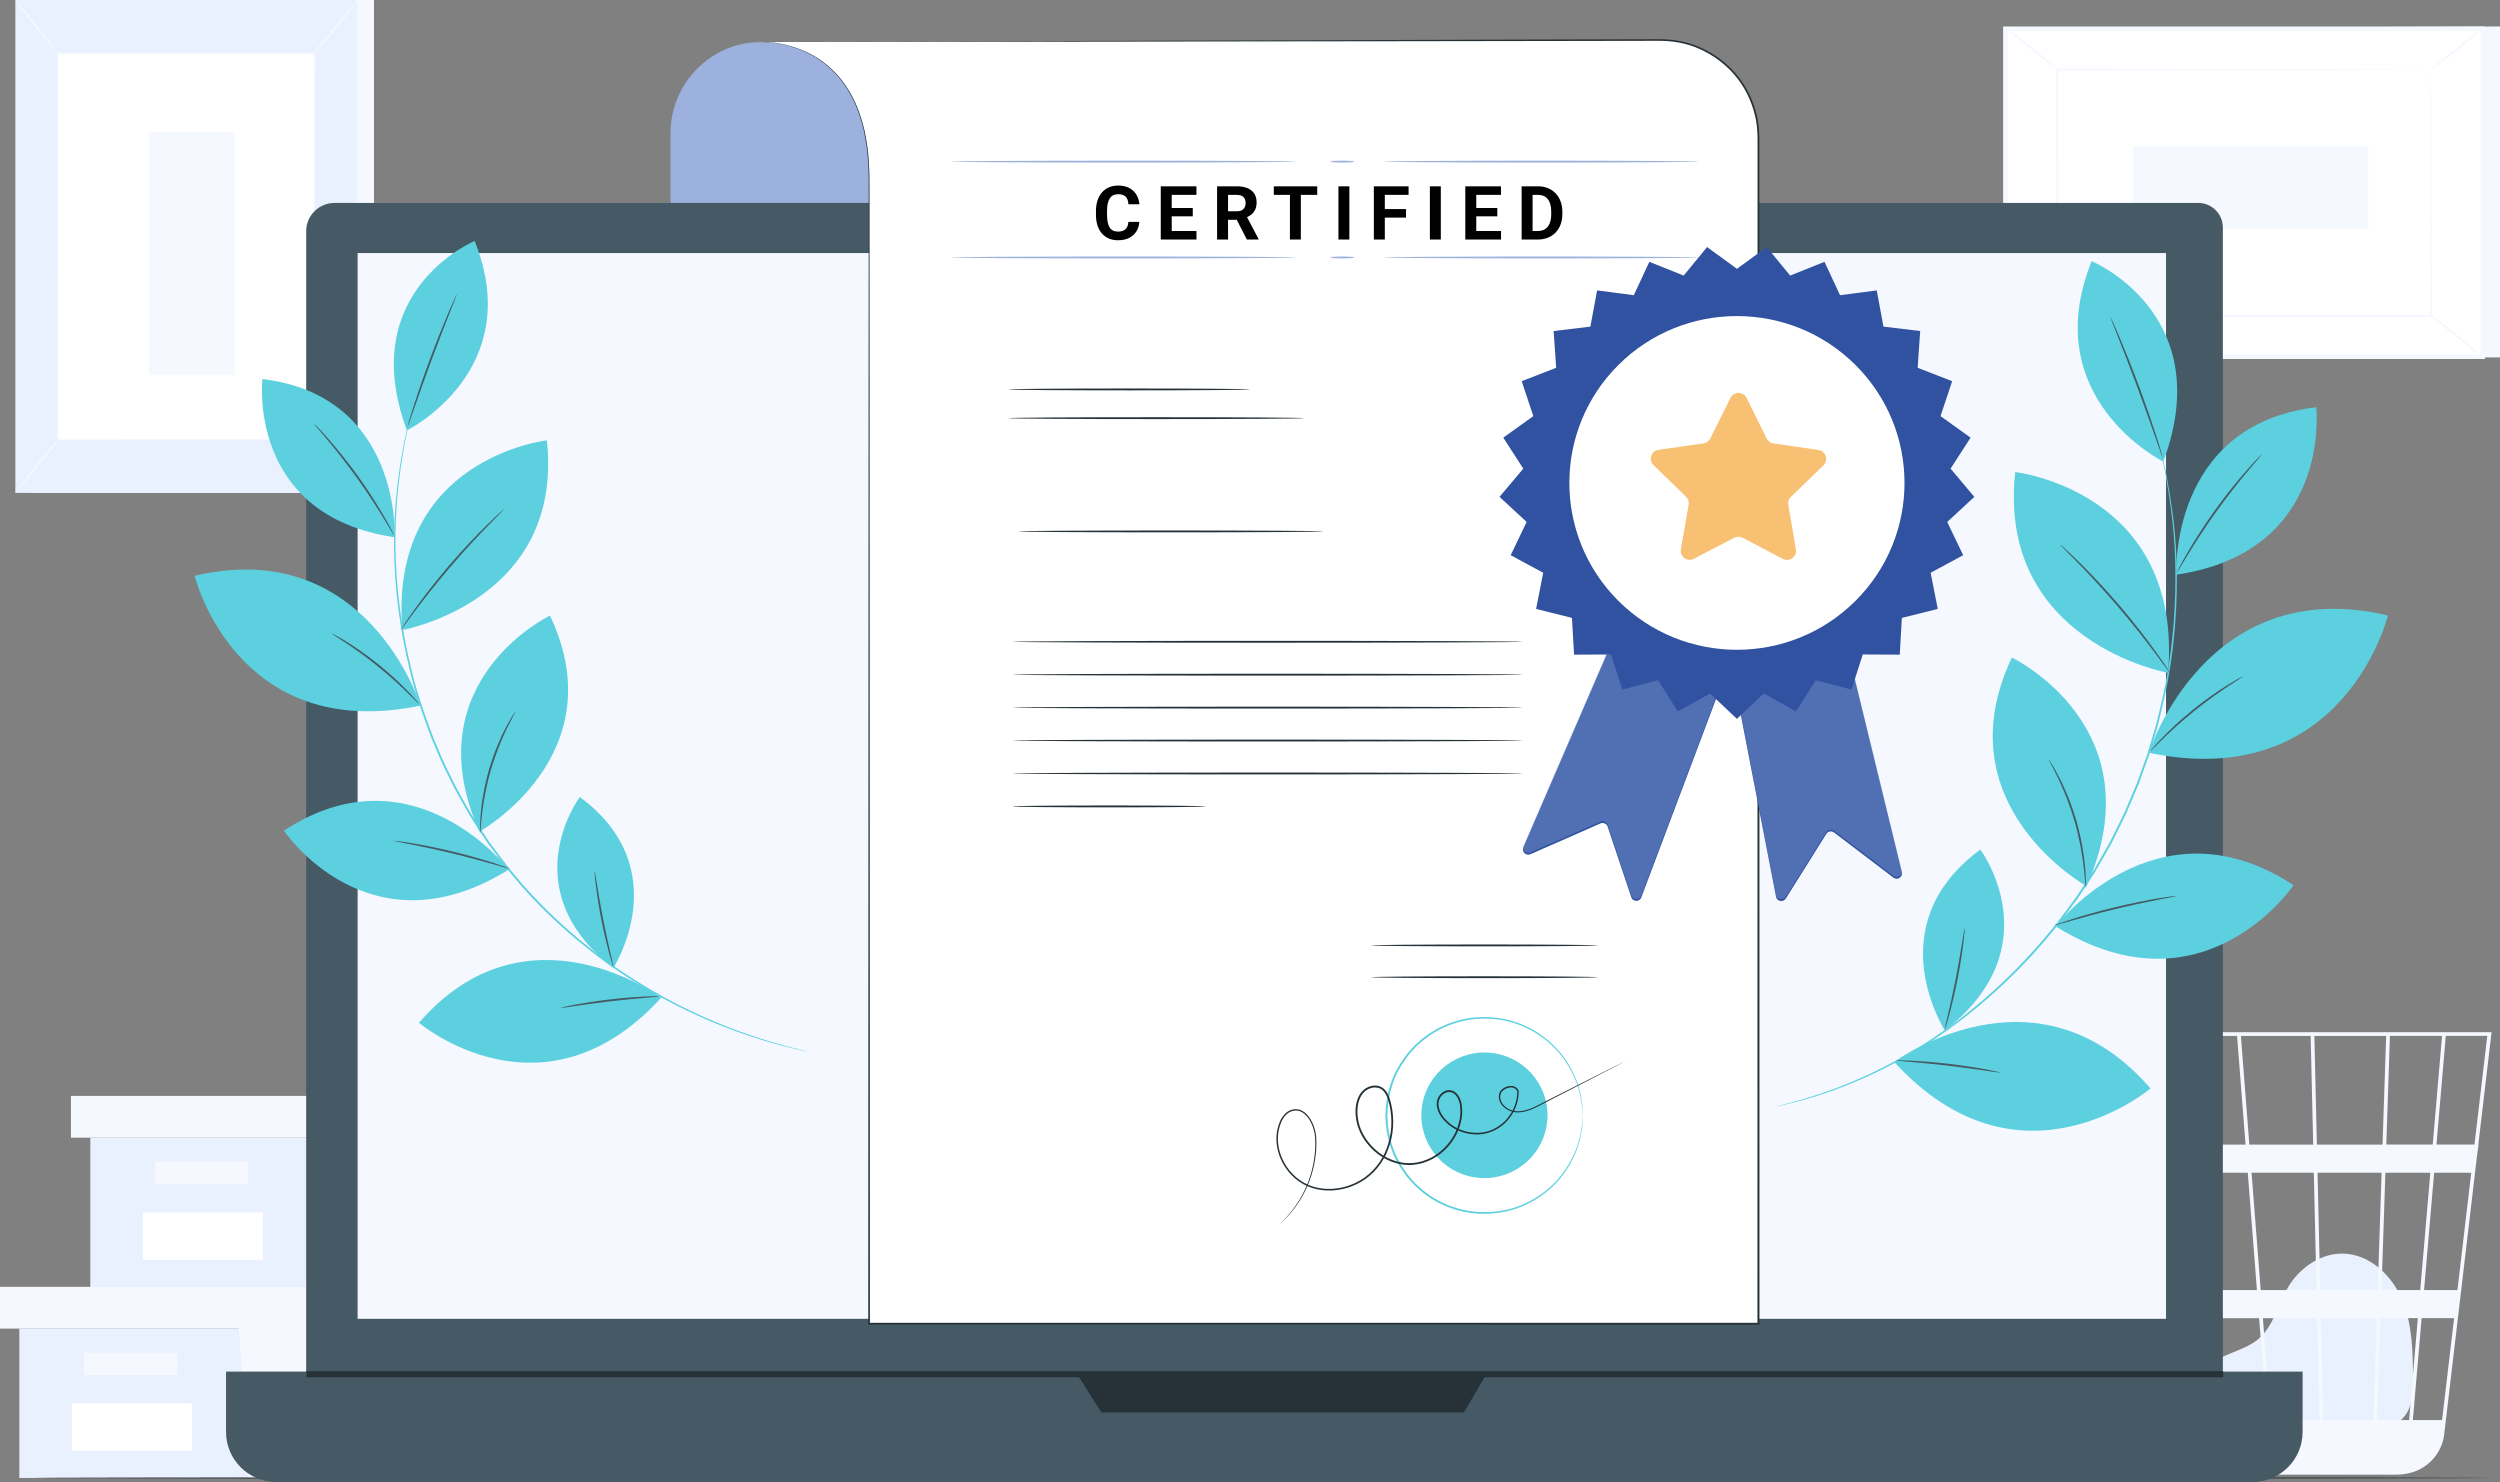 <svg width="167" height="99" viewBox="0 0 167 99" fill="none" xmlns="http://www.w3.org/2000/svg">
<rect x="0" y="0" width="167" height="99" fill="#808080" stroke="none"/>
<g clip-path="url(#clip0_559_16670)">
<path d="M1.292 88.75V98.727H15.946H32.108V88.75H1.292Z" fill="#E9F0FE"/>
<path d="M0 85.961V88.75H33.184V85.961H15.946H0Z" fill="#F5F8FF"/>
<path d="M16.592 98.727H32.108V88.75H33.184V85.961H15.946V88.492L16.592 98.727Z" fill="#F5F8FF"/>
<path d="M11.852 90.358H5.603V91.859H11.852V90.358Z" fill="#F5F8FF"/>
<path d="M12.822 93.737H4.798V96.91H12.822V93.737Z" fill="white"/>
<path d="M6.034 75.996V85.973H20.686H36.847V75.996H6.034Z" fill="#E9F0FE"/>
<path d="M4.739 73.206V75.996H37.926V73.206H20.686H4.739Z" fill="#F5F8FF"/>
<path d="M21.334 85.973H36.847V75.996H37.926V73.206H20.686V75.737L21.334 85.973Z" fill="#F5F8FF"/>
<path d="M16.592 77.606H10.343V79.107H16.592V77.606Z" fill="#F5F8FF"/>
<path d="M17.561 80.985H9.538V84.157H17.561V80.985Z" fill="white"/>
<path d="M24.982 0H2.168V32.928H24.982V0Z" fill="#F5F8FF"/>
<path d="M23.84 0H1.026V32.928H23.84V0Z" fill="#E9F0FE"/>
<path d="M21.004 3.567H3.859V29.361H21.004V3.567Z" fill="white"/>
<path d="M21.004 29.361C21.004 29.361 21.004 29.317 21.001 29.234C21.001 29.149 21.001 29.027 20.999 28.869C20.999 28.545 20.994 28.07 20.991 27.453C20.989 26.218 20.982 24.415 20.977 22.139C20.969 17.591 20.96 11.151 20.95 3.564L21.006 3.62C15.767 3.62 9.963 3.623 3.863 3.625L3.925 3.564C3.92 13.295 3.915 22.266 3.912 29.358L3.863 29.31C9.085 29.319 13.364 29.329 16.342 29.336C17.832 29.341 18.995 29.346 19.79 29.349C20.184 29.349 20.487 29.353 20.695 29.353C20.901 29.353 21.009 29.358 21.009 29.358C21.009 29.358 20.908 29.361 20.705 29.363C20.5 29.363 20.201 29.366 19.809 29.368C19.017 29.37 17.857 29.375 16.372 29.38C13.387 29.388 9.095 29.395 3.861 29.407H3.812V29.358C3.81 22.266 3.805 13.295 3.8 3.564V3.503H3.861C9.961 3.503 15.765 3.506 21.004 3.508H21.06V3.564C21.048 11.163 21.038 17.617 21.033 22.176C21.026 24.447 21.021 26.242 21.018 27.477C21.016 28.089 21.013 28.559 21.011 28.881C21.011 29.037 21.009 29.156 21.009 29.241C21.009 29.322 21.006 29.361 21.006 29.361H21.004Z" fill="#F5F8FF"/>
<path d="M23.903 -0C23.916 0.01 23.761 0.236 23.497 0.587C23.233 0.94 22.856 1.42 22.428 1.939C21.997 2.458 21.598 2.919 21.3 3.245C21.001 3.572 20.811 3.766 20.798 3.754C20.786 3.742 20.955 3.528 21.234 3.187C21.54 2.816 21.916 2.363 22.332 1.859C22.748 1.357 23.125 0.901 23.429 0.531C23.71 0.195 23.889 -0.01 23.903 -0Z" fill="#F5F8FF"/>
<path d="M21.092 29.278C21.944 30.626 22.949 31.878 24.082 33.001L21.092 29.278Z" fill="white"/>
<path d="M24.082 33.001C24.082 33.001 23.866 32.835 23.561 32.528C23.255 32.221 22.849 31.778 22.433 31.261C22.017 30.745 21.674 30.253 21.439 29.887C21.204 29.522 21.077 29.285 21.092 29.278C21.106 29.268 21.261 29.488 21.513 29.838C21.765 30.189 22.117 30.672 22.53 31.186C22.944 31.7 23.335 32.148 23.627 32.47C23.915 32.791 24.096 32.989 24.084 33.001H24.082Z" fill="#F5F8FF"/>
<path d="M1.02 32.902C2.016 31.678 3.012 30.453 4.008 29.23L1.02 32.902Z" fill="white"/>
<path d="M4.011 29.229C4.038 29.251 3.389 30.09 2.565 31.103C1.74 32.117 1.05 32.921 1.023 32.899C0.996 32.877 1.645 32.039 2.469 31.025C3.294 30.012 3.984 29.207 4.011 29.229Z" fill="#F5F8FF"/>
<path d="M1.025 -3.40826e-05C1.052 -0.022 1.701 0.753 2.476 1.727C3.249 2.702 3.856 3.508 3.829 3.53C3.802 3.552 3.154 2.777 2.378 1.803C1.603 0.828 0.998 0.022 1.025 -3.40826e-05Z" fill="#F5F8FF"/>
<path d="M15.662 8.803H9.922V25.034H15.662V8.803Z" fill="#F5F8FF"/>
<path d="M148.073 95.238C147.533 94.778 146.331 93.319 147.259 91.62C147.599 90.997 148.321 90.69 148.976 90.417C149.63 90.141 150.317 89.905 150.86 89.445C151.881 88.58 152.162 87.142 152.84 85.99C153.618 84.665 155.069 83.673 156.603 83.743C158.36 83.824 159.826 85.252 160.489 86.882C161.152 88.511 161.176 90.319 161.191 92.078C161.198 93.05 161.154 94.147 160.437 94.805C159.777 95.411 158.781 95.419 157.885 95.389C154.685 95.292 151.484 95.195 148.284 95.095" fill="#E9F0FE"/>
<path d="M166.437 68.952H141.188L145.737 95.955C145.935 97.134 146.791 98.043 147.892 98.359C147.922 98.369 147.951 98.374 147.98 98.384C148.056 98.403 148.127 98.427 148.206 98.442C148.372 98.476 148.543 98.493 148.719 98.501C148.719 98.508 148.722 98.518 148.724 98.527L148.847 98.508H160.1C160.313 98.508 160.518 98.486 160.719 98.447C162.047 98.242 163.112 97.18 163.273 95.808L165.466 77.202L165.564 76.461H165.551L166.42 69.094L166.437 68.955V68.952ZM161.673 86.177H159.082L159.344 78.34H162.346L161.673 86.177ZM162.598 78.34H165.079L164.157 86.177H161.927L162.6 78.34H162.598ZM155.196 94.863L155.04 88.056H158.771L158.543 94.863H155.196ZM151.161 88.056H154.788L154.944 94.863H151.692L151.161 88.056ZM151.44 94.863H148.401C148.113 93.026 147.736 90.636 147.33 88.056H150.909L151.44 94.863ZM151.015 86.175L150.403 78.337H154.562L154.744 86.175H151.015ZM154.993 86.175L154.812 78.337H159.092L158.83 86.175H154.993ZM154.768 76.459L154.599 69.201H159.395L159.153 76.459H154.766H154.768ZM154.518 76.459H150.256L149.691 69.201H154.352L154.521 76.459H154.518ZM150.004 76.459H145.494C145.335 75.457 145.184 74.507 145.047 73.654C144.577 70.721 144.398 69.617 144.3 69.201H149.436L150.004 76.459ZM150.151 78.337L150.763 86.175H147.034C146.909 85.381 146.781 84.574 146.654 83.77C146.363 81.921 146.069 80.072 145.793 78.337H150.151ZM146.779 86.175H144.342L143.021 78.337H145.536C145.92 80.759 146.346 83.454 146.777 86.175H146.779ZM147.075 88.053C147.447 90.409 147.812 92.731 148.147 94.861H145.805L144.658 88.053H147.075ZM158.791 94.861L159.018 88.053H161.512L160.927 94.861H158.791ZM159.405 76.456L159.647 69.198H163.129L162.507 76.456H159.407H159.405ZM144.061 69.198C144.161 69.722 144.621 72.58 145.24 76.456H142.705L141.482 69.198H144.061ZM163.129 94.861H161.179L161.764 88.053H163.934L163.131 94.861H163.129ZM165.297 76.456H162.757L163.378 69.198H166.151L165.294 76.456H165.297Z" fill="#F5F8FF"/>
<path d="M167 1.767V23.874H135.108L133.958 1.92L167 1.767Z" fill="#F5F8FF"/>
<path d="M133.958 1.92V23.828L165.85 23.828V1.92L133.958 1.92Z" fill="white"/>
<path d="M166.002 23.979H133.809V1.769H166.002V23.979ZM134.11 23.677H165.698V2.071H134.11V23.677Z" fill="#F5F8FF"/>
<path d="M162.395 4.642H137.413V21.107H162.395V4.642Z" fill="white"/>
<path d="M162.395 4.641C162.395 4.641 162.351 4.644 162.273 4.646C162.187 4.646 162.07 4.646 161.918 4.651C161.602 4.651 161.142 4.656 160.545 4.661C159.346 4.666 157.599 4.673 155.397 4.68C150.99 4.69 144.756 4.702 137.413 4.717L137.486 4.644C137.486 9.675 137.491 15.247 137.494 21.107L137.415 21.031C146.84 21.036 155.529 21.043 162.398 21.048L162.334 21.111C162.349 16.102 162.358 11.992 162.366 9.132C162.373 7.702 162.378 6.586 162.383 5.818C162.385 5.441 162.388 5.151 162.39 4.948C162.39 4.751 162.398 4.646 162.398 4.646C162.398 4.646 162.402 4.741 162.405 4.936C162.405 5.136 162.41 5.421 162.412 5.794C162.417 6.556 162.422 7.67 162.429 9.093C162.437 11.963 162.449 16.085 162.461 21.111V21.175H162.398C155.527 21.18 146.838 21.184 137.415 21.192H137.337V21.114C137.337 15.254 137.342 9.68 137.344 4.649V4.576H137.418C144.78 4.59 151.032 4.602 155.448 4.612C157.646 4.62 159.385 4.627 160.58 4.632C161.169 4.637 161.624 4.639 161.938 4.641C162.087 4.641 162.202 4.644 162.285 4.646C162.363 4.646 162.4 4.651 162.4 4.651L162.395 4.641Z" fill="#F5F8FF"/>
<path d="M133.958 1.859C133.97 1.842 134.18 1.979 134.506 2.213C134.831 2.447 135.277 2.78 135.756 3.163C136.236 3.545 136.659 3.906 136.955 4.179C137.251 4.449 137.425 4.627 137.413 4.644C137.383 4.678 136.617 4.047 135.658 3.287C134.699 2.527 133.931 1.898 133.958 1.862V1.859Z" fill="#F5F8FF"/>
<path d="M165.85 1.92C165.877 1.954 165.126 2.59 164.172 3.343C163.217 4.096 162.422 4.675 162.395 4.641C162.368 4.607 163.119 3.971 164.074 3.218C165.028 2.468 165.823 1.886 165.85 1.92Z" fill="#F5F8FF"/>
<path d="M165.826 23.831L162.271 20.96L165.826 23.831Z" fill="white"/>
<path d="M162.27 20.963C162.297 20.929 163.117 21.546 164.098 22.337C165.079 23.129 165.855 23.799 165.825 23.833C165.799 23.867 164.979 23.251 163.998 22.459C163.017 21.667 162.243 20.997 162.27 20.963Z" fill="#F5F8FF"/>
<path d="M133.958 23.828C133.931 23.794 134.675 23.163 135.619 22.42C136.564 21.677 137.352 21.102 137.378 21.136C137.405 21.17 136.662 21.801 135.717 22.544C134.773 23.287 133.985 23.862 133.958 23.828Z" fill="#F5F8FF"/>
<path d="M142.485 9.77V15.284L158.206 15.284V9.77H142.485Z" fill="#F5F8FF"/>
<path d="M166.437 98.727C166.437 98.761 129.656 98.79 84.294 98.79C38.932 98.79 2.144 98.761 2.144 98.727C2.144 98.693 38.917 98.664 84.294 98.664C129.671 98.664 166.437 98.693 166.437 98.727Z" fill="#263238"/>
<path d="M22.35 13.554H146.838C147.748 13.554 148.487 14.29 148.487 15.196V94.31C148.487 96.269 146.889 97.86 144.922 97.86H24.018C22.051 97.86 20.453 96.269 20.453 94.31V15.444C20.453 14.402 21.302 13.556 22.35 13.556V13.554Z" fill="#455A64"/>
<path d="M15.1 91.625H153.814V95.657C153.814 97.502 152.309 99 150.457 99H18.457C16.604 99 15.1 97.502 15.1 95.657V91.625Z" fill="#455A64"/>
<path d="M144.69 16.904H23.889V88.097H144.69V16.904Z" fill="#F5F8FF"/>
<path d="M71.847 91.625L73.57 94.352H97.791L99.389 91.625H71.847Z" fill="#263238"/>
<path d="M148.507 91.598H20.473V92.005H148.507V91.598Z" fill="#263238"/>
<path d="M58.093 13.553H44.792V8.89C44.792 5.599 47.471 2.814 50.777 2.814L58.093 2.931V13.553Z" fill="#9DB1DE"/>
<path d="M50.493 2.807C50.493 2.807 58.064 2.122 58.064 11.953V88.421H117.473V9.166C117.473 5.572 114.544 2.663 110.935 2.673L50.496 2.809L50.493 2.807Z" fill="white"/>
<path d="M50.493 2.807C50.846 2.807 67.303 2.753 94.446 2.666C97.835 2.656 101.388 2.646 105.087 2.634C106.937 2.629 108.826 2.624 110.749 2.619C111.713 2.607 112.707 2.768 113.607 3.18C114.51 3.582 115.327 4.188 115.978 4.951C116.629 5.716 117.094 6.642 117.336 7.631C117.412 7.875 117.429 8.13 117.473 8.384C117.51 8.637 117.505 8.895 117.525 9.151C117.525 9.66 117.525 10.172 117.525 10.686C117.525 12.74 117.525 14.826 117.525 16.94C117.525 21.172 117.525 25.529 117.527 29.997C117.527 47.865 117.53 67.51 117.532 88.129V88.487H117.468C96.328 88.487 76.219 88.485 58.059 88.482H58V88.424C58.01 61.948 58.017 39.467 58.022 23.604C58.025 19.637 58.027 16.088 58.029 12.989C58.029 12.214 58.039 11.468 57.985 10.754C57.949 10.038 57.831 9.361 57.702 8.718C57.55 8.079 57.359 7.48 57.119 6.932C56.872 6.388 56.586 5.896 56.265 5.465C55.614 4.61 54.849 4.013 54.122 3.633C53.395 3.245 52.72 3.058 52.174 2.946C51.626 2.839 51.2 2.809 50.916 2.804C50.633 2.797 50.486 2.807 50.486 2.807C50.486 2.807 50.63 2.79 50.916 2.795C51.2 2.797 51.629 2.824 52.179 2.929C52.727 3.038 53.405 3.224 54.137 3.608C54.868 3.986 55.641 4.583 56.297 5.443C56.62 5.877 56.909 6.369 57.158 6.915C57.398 7.465 57.594 8.065 57.746 8.708C57.878 9.353 57.998 10.033 58.034 10.752C58.088 11.468 58.081 12.216 58.081 12.989C58.081 16.085 58.086 19.637 58.088 23.604C58.093 39.467 58.103 61.948 58.11 88.424L58.051 88.365C76.21 88.365 96.32 88.363 117.461 88.361L117.397 88.424V88.129C117.397 67.51 117.4 47.865 117.402 29.997C117.402 25.529 117.402 21.175 117.405 16.94C117.405 14.823 117.405 12.738 117.405 10.686C117.39 9.66 117.478 8.632 117.219 7.66C116.981 6.688 116.524 5.774 115.885 5.024C115.244 4.274 114.439 3.677 113.551 3.28C112.665 2.873 111.694 2.717 110.737 2.726C108.811 2.729 106.92 2.734 105.065 2.736C101.358 2.744 97.798 2.748 94.402 2.753C67.279 2.787 50.831 2.809 50.481 2.809L50.493 2.807Z" fill="#263238"/>
<path d="M83.492 26.014C83.492 26.048 79.88 26.077 75.424 26.077C70.969 26.077 67.355 26.048 67.355 26.014C67.355 25.979 70.966 25.95 75.424 25.95C79.882 25.95 83.492 25.979 83.492 26.014Z" fill="#263238"/>
<path d="M87.108 27.933C87.108 27.968 82.686 27.997 77.23 27.997C71.773 27.997 67.352 27.968 67.352 27.933C67.352 27.899 71.773 27.87 77.23 27.87C82.686 27.87 87.108 27.899 87.108 27.933Z" fill="#263238"/>
<path d="M88.405 35.498C88.405 35.532 83.839 35.562 78.206 35.562C72.574 35.562 68.008 35.532 68.008 35.498C68.008 35.464 72.574 35.435 78.206 35.435C83.839 35.435 88.405 35.464 88.405 35.498Z" fill="#263238"/>
<path d="M101.73 42.871C101.73 42.905 94.096 42.934 84.68 42.934C75.265 42.934 67.628 42.905 67.628 42.871C67.628 42.837 75.26 42.808 84.68 42.808C94.101 42.808 101.73 42.837 101.73 42.871Z" fill="#263238"/>
<path d="M101.73 45.069C101.73 45.103 94.096 45.132 84.68 45.132C75.265 45.132 67.628 45.103 67.628 45.069C67.628 45.034 75.26 45.005 84.68 45.005C94.101 45.005 101.73 45.034 101.73 45.069Z" fill="#263238"/>
<path d="M101.73 47.268C101.73 47.303 94.096 47.332 84.68 47.332C75.265 47.332 67.628 47.303 67.628 47.268C67.628 47.234 75.26 47.205 84.68 47.205C94.101 47.205 101.73 47.234 101.73 47.268Z" fill="#263238"/>
<path d="M101.73 49.469C101.73 49.503 94.096 49.532 84.68 49.532C75.265 49.532 67.628 49.503 67.628 49.469C67.628 49.434 75.26 49.405 84.68 49.405C94.101 49.405 101.73 49.434 101.73 49.469Z" fill="#263238"/>
<path d="M101.73 51.669C101.73 51.703 94.096 51.732 84.68 51.732C75.265 51.732 67.628 51.703 67.628 51.669C67.628 51.635 75.26 51.605 84.68 51.605C94.101 51.605 101.73 51.635 101.73 51.669Z" fill="#263238"/>
<path d="M80.56 53.868C80.56 53.903 77.665 53.932 74.095 53.932C70.525 53.932 67.628 53.903 67.628 53.868C67.628 53.834 70.523 53.805 74.095 53.805C77.668 53.805 80.56 53.834 80.56 53.868Z" fill="#263238"/>
<path d="M107.825 42.562L101.759 56.597C101.632 56.895 101.935 57.192 102.232 57.063L106.907 55.007C107.101 54.921 107.323 55.021 107.389 55.218L108.968 59.933C109.073 60.25 109.521 60.259 109.641 59.945L115.342 44.805L107.827 42.559L107.825 42.562Z" fill="#3052A1"/>
<path d="M115.731 44.898L118.638 59.901C118.699 60.218 119.117 60.296 119.291 60.023L121.997 55.706C122.107 55.528 122.35 55.484 122.516 55.611L126.482 58.627C126.749 58.829 127.123 58.586 127.045 58.262L123.213 42.549L115.731 44.898Z" fill="#3052A1"/>
<g opacity="0.3">
<path d="M107.825 42.441L101.759 56.477C101.632 56.774 101.935 57.071 102.232 56.942L106.907 54.886C107.101 54.801 107.323 54.901 107.389 55.098L108.968 59.812C109.073 60.129 109.521 60.139 109.641 59.825L115.342 44.685L107.827 42.438L107.825 42.441Z" fill="#9DB1DE"/>
</g>
<g opacity="0.3">
<path d="M115.731 44.777L118.638 59.781C118.699 60.097 119.117 60.175 119.291 59.903L121.997 55.585C122.107 55.407 122.35 55.364 122.516 55.49L126.482 58.506C126.749 58.709 127.123 58.465 127.045 58.141L123.213 42.429L115.731 44.777Z" fill="#9DB1DE"/>
</g>
<path d="M116.027 17.959L118.016 16.502L119.582 18.407L121.875 17.489L122.915 19.72L125.367 19.399L125.814 21.818L128.269 22.113L128.1 24.569L130.405 25.463L129.627 27.797L131.635 29.235L130.299 31.305L131.885 33.191L130.074 34.867L131.139 37.087L128.966 38.261L129.443 40.676L127.045 41.275L126.903 43.731L124.432 43.719L123.681 46.063L121.29 45.439L119.979 47.524L117.818 46.326L116.027 48.021L114.233 46.326L112.075 47.524L110.761 45.439L108.371 46.063L107.62 43.719L105.148 43.731L105.006 41.275L102.611 40.676L103.086 38.261L100.913 37.087L101.98 34.867L100.167 33.191L101.755 31.305L100.419 29.235L102.425 27.797L101.649 25.463L103.952 24.569L103.783 22.113L106.237 21.818L106.687 19.399L109.137 19.72L110.177 17.489L112.469 18.407L114.035 16.502L116.027 17.959Z" fill="#3052A1"/>
<path d="M123.943 40.141C128.314 35.788 128.314 28.73 123.943 24.378C119.571 20.025 112.483 20.025 108.111 24.378C103.74 28.73 103.74 35.788 108.111 40.141C112.483 44.494 119.571 44.494 123.943 40.141Z" fill="white"/>
<path d="M118.469 29.622L121.474 30.06C121.968 30.133 122.164 30.738 121.806 31.084L119.631 33.191C119.489 33.327 119.423 33.527 119.457 33.722L119.966 36.702C120.05 37.191 119.533 37.564 119.093 37.333L116.406 35.922C116.23 35.83 116.022 35.83 115.846 35.922L113.157 37.325C112.714 37.557 112.2 37.182 112.283 36.692L112.8 33.712C112.834 33.517 112.768 33.32 112.628 33.181L110.456 31.069C110.098 30.723 110.296 30.119 110.791 30.048L113.795 29.617C113.991 29.587 114.16 29.466 114.248 29.29L115.594 26.581C115.814 26.135 116.453 26.138 116.673 26.581L118.014 29.293C118.102 29.471 118.271 29.592 118.467 29.622H118.469Z" fill="#F8C073"/>
<path d="M106.724 63.154C106.724 63.188 103.338 63.217 99.163 63.217C94.989 63.217 91.603 63.188 91.603 63.154C91.603 63.12 94.987 63.09 99.163 63.09C103.34 63.09 106.724 63.12 106.724 63.154Z" fill="#263238"/>
<path d="M106.724 65.278C106.724 65.312 103.338 65.341 99.163 65.341C94.989 65.341 91.603 65.312 91.603 65.278C91.603 65.244 94.987 65.215 99.163 65.215C103.34 65.215 106.724 65.244 106.724 65.278Z" fill="#263238"/>
<path d="M105.719 74.51C105.719 74.51 105.711 74.473 105.707 74.405C105.702 74.329 105.694 74.227 105.685 74.095C105.68 74.027 105.675 73.952 105.67 73.866C105.66 73.784 105.643 73.693 105.628 73.594C105.596 73.396 105.567 73.17 105.491 72.921C105.374 72.417 105.136 71.822 104.762 71.194C104.385 70.567 103.842 69.912 103.103 69.357C102.367 68.806 101.437 68.338 100.365 68.148C99.301 67.965 98.097 68 96.952 68.433C96.66 68.526 96.386 68.67 96.105 68.804C95.838 68.964 95.557 69.113 95.31 69.313C95.046 69.493 94.816 69.72 94.573 69.936C94.356 70.178 94.126 70.414 93.937 70.687C93.551 71.221 93.213 71.815 93.01 72.468C92.799 73.116 92.684 73.805 92.675 74.507C92.684 75.209 92.797 75.898 93.01 76.549C93.213 77.202 93.551 77.796 93.937 78.33C94.126 78.603 94.356 78.839 94.573 79.08C94.816 79.297 95.046 79.524 95.31 79.704C95.559 79.906 95.838 80.052 96.105 80.213C96.386 80.347 96.66 80.491 96.952 80.584C98.097 81.017 99.301 81.049 100.365 80.868C101.437 80.678 102.367 80.211 103.106 79.66C103.844 79.105 104.388 78.449 104.764 77.823C105.139 77.192 105.376 76.597 105.494 76.096C105.57 75.847 105.599 75.621 105.631 75.423C105.645 75.326 105.665 75.236 105.672 75.15C105.677 75.067 105.682 74.992 105.687 74.921C105.697 74.79 105.704 74.687 105.709 74.612C105.714 74.541 105.719 74.507 105.721 74.507C105.724 74.507 105.724 74.544 105.721 74.612C105.721 74.687 105.716 74.79 105.711 74.924C105.709 74.992 105.707 75.07 105.704 75.153C105.697 75.238 105.68 75.328 105.667 75.428C105.64 75.625 105.614 75.857 105.54 76.108C105.43 76.617 105.198 77.219 104.826 77.86C104.451 78.498 103.906 79.165 103.159 79.733C102.416 80.296 101.473 80.776 100.385 80.973C99.303 81.163 98.08 81.134 96.91 80.695C96.614 80.6 96.333 80.457 96.046 80.32C95.775 80.157 95.489 80.006 95.234 79.804C94.965 79.621 94.73 79.39 94.483 79.17C94.26 78.927 94.025 78.686 93.834 78.408C93.441 77.865 93.096 77.258 92.888 76.593C92.672 75.93 92.555 75.228 92.545 74.512C92.555 73.798 92.67 73.094 92.888 72.431C93.096 71.766 93.441 71.159 93.834 70.616C94.028 70.338 94.26 70.097 94.483 69.854C94.73 69.632 94.965 69.403 95.234 69.22C95.489 69.016 95.775 68.865 96.046 68.704C96.333 68.567 96.614 68.421 96.91 68.329C98.077 67.89 99.301 67.861 100.382 68.051C101.471 68.248 102.413 68.728 103.157 69.291C103.903 69.859 104.449 70.526 104.823 71.164C105.195 71.805 105.428 72.407 105.538 72.916C105.611 73.167 105.638 73.396 105.665 73.596C105.677 73.696 105.694 73.786 105.702 73.871C105.704 73.954 105.707 74.032 105.709 74.1C105.714 74.232 105.716 74.337 105.719 74.412C105.719 74.483 105.719 74.517 105.719 74.517V74.51Z" fill="#5CD0DF"/>
<path d="M103.258 75.473C103.797 73.219 102.398 70.957 100.134 70.421C97.87 69.884 95.599 71.277 95.06 73.531C94.522 75.785 95.92 78.047 98.184 78.584C100.448 79.12 102.72 77.727 103.258 75.473Z" fill="#5CD0DF"/>
<path d="M108.535 70.897C108.535 70.897 108.476 70.933 108.359 70.996C108.236 71.062 108.06 71.152 107.833 71.274C107.365 71.518 106.683 71.871 105.809 72.324C104.928 72.777 103.854 73.33 102.614 73.969C102.298 74.12 101.953 74.261 101.571 74.3C101.194 74.349 100.774 74.237 100.468 73.966C100.316 73.83 100.189 73.652 100.14 73.442C100.088 73.24 100.123 72.989 100.279 72.826C100.426 72.66 100.644 72.561 100.869 72.543C101.092 72.514 101.358 72.631 101.446 72.865V72.872L101.449 72.88C101.461 73.552 101.214 74.251 100.742 74.8C100.282 75.353 99.567 75.743 98.792 75.777C98.023 75.816 97.211 75.555 96.616 74.995C96.323 74.719 96.068 74.366 95.99 73.944C95.953 73.737 95.97 73.508 96.073 73.311C96.173 73.116 96.337 72.95 96.548 72.868C96.758 72.78 97.018 72.819 97.201 72.955C97.387 73.092 97.5 73.296 97.571 73.501C97.644 73.708 97.671 73.93 97.671 74.147C97.681 74.256 97.671 74.366 97.664 74.473C97.659 74.583 97.647 74.692 97.622 74.8C97.465 75.665 96.969 76.476 96.259 77.043C95.554 77.614 94.6 77.935 93.665 77.787C92.733 77.648 91.874 77.104 91.294 76.349C90.964 75.918 90.715 75.418 90.612 74.887C90.514 74.361 90.511 73.801 90.732 73.299C90.842 73.053 91.018 72.826 91.255 72.685C91.488 72.543 91.774 72.478 92.046 72.534C92.325 72.585 92.547 72.794 92.674 73.023C92.807 73.257 92.873 73.508 92.931 73.757C93.161 74.753 93.098 75.799 92.75 76.722C92.415 77.648 91.769 78.442 90.954 78.924C90.144 79.412 89.193 79.609 88.302 79.499C87.857 79.443 87.428 79.307 87.047 79.095C86.665 78.883 86.337 78.596 86.073 78.271C85.542 77.621 85.253 76.814 85.263 76.032C85.265 75.643 85.351 75.263 85.498 74.916C85.65 74.58 85.897 74.256 86.259 74.139C86.435 74.088 86.623 74.076 86.8 74.125C86.973 74.178 87.123 74.278 87.25 74.395C87.499 74.636 87.656 74.936 87.766 75.238C87.876 75.54 87.928 75.852 87.93 76.154C87.932 76.303 87.937 76.451 87.93 76.598C87.928 76.744 87.918 76.885 87.903 77.024C87.795 78.142 87.448 79.066 87.079 79.76C86.707 80.457 86.31 80.934 86.031 81.239C85.892 81.392 85.777 81.502 85.698 81.573C85.62 81.646 85.579 81.68 85.579 81.68C85.579 81.68 85.615 81.638 85.689 81.563C85.764 81.487 85.877 81.378 86.012 81.222C86.283 80.912 86.672 80.435 87.034 79.738C87.394 79.046 87.732 78.128 87.832 77.019C87.847 76.88 87.854 76.739 87.857 76.595C87.864 76.451 87.859 76.305 87.857 76.157C87.852 75.862 87.8 75.56 87.693 75.267C87.585 74.975 87.431 74.685 87.194 74.461C87.074 74.351 86.937 74.259 86.778 74.212C86.618 74.169 86.45 74.181 86.288 74.23C85.965 74.334 85.73 74.634 85.586 74.96C85.449 75.292 85.366 75.66 85.363 76.037C85.356 76.793 85.64 77.577 86.156 78.208C86.415 78.522 86.734 78.8 87.1 79.005C87.468 79.209 87.883 79.339 88.317 79.392C89.18 79.497 90.108 79.304 90.893 78.827C91.686 78.359 92.31 77.587 92.638 76.683C92.975 75.784 93.037 74.761 92.811 73.788C92.753 73.545 92.687 73.301 92.567 73.089C92.449 72.877 92.261 72.704 92.021 72.66C91.786 72.612 91.529 72.668 91.321 72.797C91.109 72.921 90.949 73.126 90.849 73.355C90.644 73.818 90.644 74.361 90.737 74.865C90.834 75.377 91.074 75.857 91.395 76.276C91.957 77.007 92.79 77.531 93.685 77.665C94.583 77.808 95.501 77.501 96.181 76.951C96.868 76.403 97.35 75.616 97.502 74.782C97.527 74.678 97.539 74.573 97.544 74.468C97.553 74.364 97.561 74.259 97.551 74.154C97.551 73.944 97.527 73.737 97.458 73.545C97.392 73.352 97.287 73.172 97.133 73.058C96.978 72.943 96.77 72.911 96.594 72.984C96.416 73.053 96.269 73.199 96.181 73.369C96.09 73.54 96.076 73.74 96.107 73.93C96.176 74.312 96.416 74.651 96.697 74.916C97.265 75.455 98.048 75.708 98.787 75.672C99.531 75.64 100.216 75.27 100.663 74.739C101.121 74.212 101.363 73.537 101.353 72.889V72.906C101.285 72.719 101.079 72.621 100.879 72.646C100.681 72.66 100.482 72.751 100.353 72.897C100.216 73.038 100.186 73.245 100.23 73.43C100.272 73.618 100.387 73.781 100.526 73.908C100.815 74.164 101.199 74.271 101.564 74.225C101.928 74.191 102.266 74.054 102.579 73.905C103.825 73.274 104.901 72.729 105.785 72.283C106.666 71.839 107.351 71.493 107.82 71.255C108.05 71.14 108.229 71.052 108.354 70.989C108.474 70.931 108.537 70.904 108.537 70.904L108.535 70.897Z" fill="#263238"/>
<path d="M86.614 10.796C86.614 10.83 81.438 10.859 75.055 10.859C68.671 10.859 63.493 10.83 63.493 10.796C63.493 10.762 68.668 10.732 75.055 10.732C81.441 10.732 86.614 10.762 86.614 10.796Z" fill="#9DB1DE"/>
<path d="M90.467 10.796C90.467 10.83 90.108 10.859 89.665 10.859C89.222 10.859 88.862 10.83 88.862 10.796C88.862 10.762 89.222 10.732 89.665 10.732C90.108 10.732 90.467 10.762 90.467 10.796Z" fill="#9DB1DE"/>
<path d="M113.482 10.796C113.482 10.83 108.762 10.859 102.939 10.859C97.115 10.859 92.395 10.83 92.395 10.796C92.395 10.762 97.115 10.732 102.939 10.732C108.762 10.732 113.482 10.762 113.482 10.796Z" fill="#9DB1DE"/>
<path d="M86.614 17.199C86.614 17.233 81.438 17.262 75.055 17.262C68.671 17.262 63.493 17.233 63.493 17.199C63.493 17.165 68.668 17.135 75.055 17.135C81.441 17.135 86.614 17.165 86.614 17.199Z" fill="#9DB1DE"/>
<path d="M90.467 17.199C90.467 17.233 90.108 17.262 89.665 17.262C89.222 17.262 88.862 17.233 88.862 17.199C88.862 17.165 89.222 17.135 89.665 17.135C90.108 17.135 90.467 17.165 90.467 17.199Z" fill="#9DB1DE"/>
<path d="M113.482 17.199C113.482 17.233 108.762 17.262 102.939 17.262C97.115 17.262 92.395 17.233 92.395 17.199C92.395 17.165 97.115 17.135 102.939 17.135C108.762 17.135 113.482 17.165 113.482 17.199Z" fill="#9DB1DE"/>
<path d="M159.515 41.114C159.515 41.114 156.598 53.011 143.54 50.285C143.54 50.285 147.325 38.237 159.515 41.114Z" fill="#5CD0DF"/>
<path d="M153.207 59.131C153.207 59.131 147.212 68.031 137.31 61.877C137.31 61.877 144.063 53.113 153.207 59.131Z" fill="#5CD0DF"/>
<path d="M143.655 72.709C143.655 72.709 134.91 80.115 126.534 70.938C126.534 70.938 136.018 63.889 143.655 72.709Z" fill="#5CD0DF"/>
<path d="M134.393 43.923C134.393 43.923 144.093 48.564 139.385 59.201C139.385 59.201 129.713 53.795 134.393 43.923Z" fill="#5CD0DF"/>
<path d="M132.289 56.748C132.289 56.748 137.127 63.251 129.918 68.837C129.918 68.837 125.389 61.823 132.289 56.748Z" fill="#5CD0DF"/>
<path d="M154.724 27.202C154.724 27.202 155.838 36.845 145.378 38.39C145.378 38.39 144.869 28.398 154.724 27.202Z" fill="#5CD0DF"/>
<path d="M139.723 17.444C139.723 17.444 148.184 20.962 144.509 30.837C144.509 30.837 136.031 26.625 139.723 17.444Z" fill="#5CD0DF"/>
<path d="M134.616 31.534C134.616 31.534 145.82 32.806 144.831 44.947C144.831 44.947 133.39 42.905 134.616 31.534Z" fill="#5CD0DF"/>
<path d="M118.675 73.91C118.675 73.91 118.721 73.893 118.817 73.869C118.915 73.842 119.054 73.805 119.235 73.757C119.605 73.659 120.15 73.532 120.84 73.306C122.223 72.884 124.202 72.168 126.48 70.942C128.758 69.727 131.308 67.958 133.787 65.609C135.025 64.435 136.241 63.114 137.396 61.662C137.672 61.292 137.954 60.917 138.235 60.539C138.377 60.349 138.516 60.159 138.658 59.969C138.795 59.774 138.92 59.572 139.055 59.372C139.316 58.973 139.581 58.568 139.847 58.161C140.09 57.74 140.332 57.316 140.577 56.889C140.699 56.675 140.819 56.463 140.941 56.251C141.049 56.032 141.159 55.815 141.267 55.596C141.482 55.16 141.7 54.731 141.905 54.297C142.094 53.856 142.28 53.42 142.463 52.986C142.554 52.77 142.651 52.555 142.737 52.338C142.815 52.119 142.896 51.9 142.974 51.681C143.131 51.244 143.288 50.813 143.442 50.384C143.572 49.948 143.699 49.517 143.826 49.088C143.89 48.874 143.953 48.662 144.014 48.45C144.078 48.238 144.12 48.023 144.173 47.812C144.274 47.388 144.374 46.968 144.472 46.552C145.206 43.221 145.368 40.134 145.304 37.562C145.245 34.981 144.868 32.92 144.624 31.502C144.472 30.798 144.335 30.255 144.254 29.885C144.213 29.702 144.181 29.563 144.159 29.463C144.139 29.368 144.132 29.319 144.132 29.319C144.132 29.319 144.147 29.366 144.173 29.461C144.198 29.561 144.235 29.699 144.281 29.88C144.372 30.248 144.514 30.791 144.675 31.495C144.934 32.913 145.326 34.977 145.397 37.562C145.473 40.139 145.319 43.236 144.589 46.579C144.492 46.995 144.394 47.417 144.293 47.841C144.24 48.053 144.2 48.27 144.137 48.481C144.073 48.694 144.012 48.908 143.948 49.122C143.821 49.551 143.694 49.985 143.564 50.423C143.41 50.852 143.253 51.286 143.097 51.724C143.019 51.944 142.94 52.163 142.859 52.385C142.774 52.604 142.678 52.818 142.585 53.035C142.399 53.471 142.214 53.91 142.025 54.351C141.82 54.784 141.599 55.216 141.384 55.654C141.276 55.873 141.166 56.09 141.059 56.312C140.936 56.524 140.816 56.738 140.694 56.953C140.449 57.382 140.205 57.806 139.962 58.23C139.696 58.636 139.431 59.043 139.167 59.445C139.035 59.645 138.908 59.85 138.771 60.045C138.629 60.235 138.487 60.427 138.345 60.617C138.061 60.997 137.78 61.372 137.501 61.745C136.341 63.202 135.12 64.525 133.875 65.699C131.384 68.05 128.819 69.817 126.529 71.028C124.239 72.246 122.25 72.953 120.862 73.359C120.17 73.576 119.619 73.698 119.25 73.786C119.066 73.827 118.927 73.861 118.827 73.886C118.731 73.908 118.682 73.915 118.682 73.915L118.675 73.91Z" fill="#5CD0DF"/>
<path d="M131.242 61.991C131.242 61.991 131.247 62.089 131.232 62.264C131.217 62.44 131.193 62.691 131.154 63.002C131.078 63.624 130.948 64.479 130.765 65.417C130.581 66.355 130.376 67.195 130.212 67.799C130.129 68.102 130.06 68.345 130.006 68.511C129.952 68.679 129.921 68.769 129.911 68.767C129.904 68.767 129.921 68.669 129.957 68.499C130.004 68.301 130.058 68.06 130.124 67.778C130.266 67.168 130.454 66.328 130.64 65.392C130.824 64.457 130.965 63.606 131.066 62.99C131.112 62.703 131.151 62.459 131.183 62.259C131.213 62.086 131.232 61.991 131.242 61.994V61.991Z" fill="#455A64"/>
<path d="M133.622 71.649C133.622 71.649 133.522 71.649 133.346 71.625C133.143 71.596 132.896 71.559 132.602 71.517C131.976 71.425 131.107 71.303 130.148 71.189C129.186 71.076 128.315 70.996 127.684 70.942C127.39 70.916 127.141 70.894 126.935 70.877C126.759 70.86 126.661 70.847 126.661 70.838C126.661 70.828 126.759 70.826 126.938 70.828C127.116 70.828 127.373 70.838 127.689 70.852C128.323 70.884 129.199 70.95 130.163 71.062C131.124 71.174 131.993 71.31 132.617 71.427C132.93 71.486 133.182 71.537 133.353 71.576C133.527 71.615 133.622 71.642 133.62 71.649H133.622Z" fill="#455A64"/>
<path d="M145.411 59.845C145.411 59.845 145.299 59.881 145.088 59.923C144.853 59.969 144.557 60.027 144.203 60.096C143.454 60.242 142.424 60.456 141.293 60.729C140.163 61.002 139.147 61.282 138.416 61.492C138.068 61.592 137.777 61.674 137.547 61.74C137.342 61.799 137.227 61.825 137.224 61.818C137.222 61.811 137.332 61.764 137.532 61.694C137.733 61.621 138.027 61.521 138.389 61.406C139.116 61.175 140.131 60.88 141.264 60.607C142.397 60.334 143.434 60.132 144.188 60.008C144.565 59.944 144.871 59.901 145.083 59.874C145.296 59.847 145.414 59.837 145.414 59.845H145.411Z" fill="#455A64"/>
<path d="M136.85 50.725C136.85 50.725 136.929 50.825 137.048 51.02C137.171 51.213 137.335 51.502 137.523 51.866C137.902 52.592 138.358 53.637 138.705 54.838C139.052 56.041 139.224 57.167 139.29 57.983C139.324 58.393 139.339 58.721 139.339 58.951C139.339 59.18 139.339 59.306 139.326 59.306C139.317 59.306 139.304 59.18 139.287 58.953C139.273 58.726 139.243 58.398 139.199 57.991C139.111 57.182 138.925 56.068 138.583 54.872C138.235 53.678 137.8 52.638 137.442 51.904C137.264 51.537 137.115 51.244 137.004 51.042C136.897 50.84 136.84 50.728 136.848 50.723L136.85 50.725Z" fill="#455A64"/>
<path d="M149.843 45.178C149.843 45.178 149.755 45.248 149.586 45.358C149.395 45.482 149.155 45.638 148.869 45.823C148.267 46.221 147.45 46.795 146.591 47.485C145.735 48.177 145.001 48.854 144.487 49.358C144.245 49.6 144.041 49.8 143.88 49.96C143.738 50.104 143.655 50.18 143.647 50.175C143.64 50.17 143.711 50.082 143.843 49.929C143.975 49.775 144.171 49.558 144.423 49.298C144.925 48.774 145.651 48.084 146.513 47.388C147.374 46.693 148.204 46.128 148.823 45.748C149.131 45.558 149.385 45.409 149.564 45.314C149.743 45.217 149.843 45.168 149.848 45.175L149.843 45.178Z" fill="#455A64"/>
<path d="M137.611 36.37C137.611 36.37 137.645 36.392 137.704 36.441C137.772 36.502 137.853 36.572 137.951 36.66C138.164 36.852 138.465 37.138 138.832 37.496C139.563 38.212 140.545 39.235 141.562 40.422C142.578 41.611 143.437 42.736 144.031 43.57C144.33 43.986 144.562 44.327 144.719 44.569C144.79 44.678 144.849 44.771 144.898 44.846C144.937 44.91 144.956 44.946 144.951 44.949C144.949 44.951 144.922 44.922 144.876 44.861C144.822 44.788 144.756 44.703 144.677 44.598C144.496 44.352 144.252 44.023 143.958 43.626C143.346 42.807 142.478 41.694 141.465 40.507C140.449 39.323 139.483 38.292 138.768 37.562C138.421 37.208 138.132 36.918 137.917 36.699C137.826 36.606 137.75 36.529 137.687 36.463C137.635 36.407 137.608 36.377 137.613 36.375L137.611 36.37Z" fill="#455A64"/>
<path d="M151.103 30.335C151.103 30.335 151.022 30.447 150.863 30.637C150.687 30.844 150.46 31.112 150.183 31.436C149.613 32.114 148.847 33.069 148.059 34.165C147.271 35.261 146.613 36.292 146.153 37.047C145.933 37.413 145.752 37.715 145.612 37.946C145.485 38.158 145.412 38.275 145.404 38.27C145.397 38.266 145.456 38.144 145.568 37.922C145.681 37.7 145.852 37.386 146.075 37.001C146.515 36.231 147.164 35.191 147.954 34.09C148.744 32.991 149.525 32.041 150.112 31.378C150.406 31.047 150.65 30.781 150.822 30.603C150.995 30.425 151.093 30.33 151.098 30.335H151.103Z" fill="#455A64"/>
<path d="M140.975 21.182C140.975 21.182 141.046 21.303 141.152 21.535C141.257 21.766 141.406 22.103 141.582 22.519C141.937 23.355 142.407 24.517 142.891 25.816C143.373 27.114 143.777 28.301 144.053 29.166C144.193 29.597 144.301 29.948 144.369 30.191C144.44 30.435 144.474 30.572 144.467 30.574C144.46 30.576 144.408 30.445 144.323 30.206C144.232 29.945 144.112 29.604 143.968 29.192C143.669 28.337 143.253 27.156 142.771 25.857C142.289 24.561 141.834 23.394 141.499 22.551C141.34 22.144 141.205 21.808 141.105 21.552C141.014 21.316 140.966 21.184 140.975 21.179V21.182Z" fill="#455A64"/>
<path d="M13 38.465C13 38.465 15.758 49.707 28.097 47.132C28.097 47.132 24.52 35.746 13 38.465Z" fill="#5CD0DF"/>
<path d="M18.963 55.491C18.963 55.491 24.627 63.901 33.987 58.086C33.987 58.086 27.605 49.804 18.963 55.491Z" fill="#5CD0DF"/>
<path d="M27.987 68.321C27.987 68.321 36.252 75.321 44.168 66.647C44.168 66.647 35.205 59.989 27.987 68.321Z" fill="#5CD0DF"/>
<path d="M36.739 41.121C36.739 41.121 27.573 45.507 32.022 55.559C32.022 55.559 41.163 50.45 36.739 41.121Z" fill="#5CD0DF"/>
<path d="M38.728 53.24C38.728 53.24 34.158 59.384 40.97 64.664C40.97 64.664 45.249 58.037 38.728 53.24Z" fill="#5CD0DF"/>
<path d="M17.529 25.319C17.529 25.319 16.477 34.431 26.362 35.89C26.362 35.89 26.844 26.447 17.529 25.319Z" fill="#5CD0DF"/>
<path d="M31.706 16.097C31.706 16.097 23.71 19.423 27.184 28.752C27.184 28.752 35.195 24.771 31.706 16.097Z" fill="#5CD0DF"/>
<path d="M36.531 29.412C36.531 29.412 25.944 30.616 26.876 42.086C26.876 42.086 37.686 40.157 36.531 29.412Z" fill="#5CD0DF"/>
<path d="M53.916 70.239C53.916 70.239 53.867 70.231 53.772 70.212C53.674 70.19 53.535 70.158 53.353 70.119C52.986 70.034 52.443 69.919 51.756 69.717C50.378 69.337 48.398 68.699 46.084 67.6C44.922 67.062 43.691 66.387 42.413 65.593C41.131 64.805 39.83 63.855 38.53 62.774C37.234 61.689 35.949 60.459 34.735 59.075C34.442 58.722 34.143 58.366 33.845 58.006C33.556 57.638 33.282 57.255 32.996 56.875C32.854 56.685 32.712 56.495 32.567 56.303C32.435 56.103 32.306 55.903 32.173 55.701C31.914 55.296 31.638 54.897 31.386 54.48C30.906 53.632 30.404 52.809 30.006 51.946C29.563 51.106 29.215 50.236 28.855 49.393C28.195 47.68 27.637 45.994 27.275 44.345C26.502 41.058 26.267 38.005 26.333 35.459C26.396 32.906 26.741 30.864 27.011 29.466C27.157 28.769 27.307 28.235 27.392 27.87C27.439 27.692 27.473 27.553 27.497 27.456C27.522 27.363 27.537 27.317 27.537 27.317C27.537 27.317 27.529 27.366 27.51 27.461C27.488 27.558 27.456 27.697 27.417 27.877C27.338 28.243 27.197 28.779 27.057 29.476C26.803 30.874 26.475 32.916 26.421 35.459C26.367 38 26.609 41.044 27.387 44.318C27.752 45.96 28.312 47.639 28.971 49.347C29.33 50.187 29.678 51.055 30.118 51.89C30.517 52.748 31.016 53.569 31.493 54.414C31.745 54.828 32.019 55.226 32.279 55.63C32.411 55.83 32.541 56.03 32.67 56.23C32.812 56.419 32.954 56.609 33.096 56.8C33.38 57.177 33.654 57.56 33.943 57.925C34.241 58.283 34.537 58.639 34.828 58.99C36.035 60.369 37.314 61.597 38.604 62.681C39.896 63.76 41.193 64.71 42.467 65.5C43.74 66.294 44.963 66.974 46.118 67.515C48.421 68.621 50.393 69.271 51.763 69.666C52.446 69.876 52.989 69.998 53.353 70.09C53.532 70.136 53.672 70.17 53.769 70.195C53.862 70.219 53.909 70.236 53.909 70.236L53.916 70.239Z" fill="#5CD0DF"/>
<path d="M39.72 58.193C39.72 58.193 39.749 58.281 39.776 58.444C39.808 58.634 39.844 58.866 39.889 59.134C39.981 59.716 40.118 60.52 40.29 61.404C40.464 62.289 40.642 63.083 40.777 63.658C40.838 63.923 40.889 64.153 40.933 64.34C40.97 64.501 40.985 64.591 40.977 64.594C40.97 64.594 40.938 64.511 40.887 64.352C40.836 64.194 40.769 63.965 40.691 63.68C40.535 63.11 40.341 62.313 40.167 61.429C39.994 60.542 39.871 59.733 39.8 59.146C39.764 58.851 39.739 58.615 39.727 58.449C39.715 58.283 39.712 58.193 39.72 58.191V58.193Z" fill="#455A64"/>
<path d="M37.469 67.32C37.469 67.32 37.557 67.286 37.721 67.249C37.885 67.21 38.122 67.164 38.418 67.108C39.008 66.998 39.828 66.869 40.738 66.762C41.648 66.657 42.475 66.594 43.075 66.564C43.375 66.55 43.618 66.543 43.784 66.543C43.953 66.543 44.046 66.543 44.046 66.555C44.046 66.564 43.955 66.577 43.786 66.594C43.591 66.611 43.356 66.633 43.079 66.657C42.482 66.708 41.658 66.784 40.75 66.891C39.842 66.998 39.023 67.113 38.43 67.2C38.156 67.239 37.921 67.273 37.728 67.303C37.562 67.325 37.469 67.334 37.469 67.325V67.32Z" fill="#455A64"/>
<path d="M26.328 56.166C26.328 56.166 26.44 56.166 26.641 56.193C26.842 56.217 27.13 56.261 27.488 56.319C28.2 56.437 29.178 56.627 30.25 56.885C31.322 57.143 32.279 57.421 32.966 57.642C33.309 57.752 33.585 57.847 33.776 57.915C33.965 57.984 34.07 58.027 34.067 58.035C34.065 58.042 33.955 58.018 33.761 57.962C33.544 57.898 33.267 57.82 32.942 57.728C32.249 57.53 31.29 57.267 30.221 57.009C29.151 56.751 28.178 56.548 27.471 56.41C27.138 56.344 26.856 56.288 26.634 56.244C26.436 56.205 26.328 56.178 26.328 56.169V56.166Z" fill="#455A64"/>
<path d="M34.42 47.548C34.42 47.548 34.376 47.661 34.273 47.851C34.17 48.041 34.028 48.318 33.859 48.664C33.522 49.356 33.111 50.341 32.783 51.469C32.457 52.599 32.284 53.649 32.198 54.414C32.154 54.797 32.127 55.109 32.112 55.323C32.098 55.537 32.083 55.657 32.076 55.657C32.066 55.657 32.063 55.537 32.063 55.321C32.063 55.104 32.076 54.792 32.108 54.404C32.169 53.632 32.333 52.57 32.658 51.432C32.988 50.294 33.417 49.308 33.776 48.623C33.955 48.279 34.111 48.007 34.227 47.824C34.342 47.641 34.408 47.541 34.415 47.546L34.42 47.548Z" fill="#455A64"/>
<path d="M22.141 42.305C22.141 42.305 22.242 42.344 22.41 42.434C22.579 42.524 22.819 42.663 23.11 42.844C23.695 43.202 24.478 43.735 25.293 44.391C26.108 45.048 26.793 45.702 27.267 46.196C27.505 46.442 27.691 46.647 27.813 46.793C27.938 46.939 28.004 47.022 27.997 47.027C27.989 47.032 27.911 46.961 27.776 46.827C27.622 46.674 27.429 46.484 27.201 46.259C26.715 45.782 26.022 45.144 25.212 44.491C24.402 43.838 23.631 43.297 23.061 42.919C22.792 42.744 22.567 42.595 22.384 42.478C22.222 42.373 22.136 42.312 22.141 42.305Z" fill="#455A64"/>
<path d="M33.7 33.983C33.7 33.983 33.605 34.097 33.414 34.29C33.209 34.497 32.94 34.772 32.612 35.106C31.936 35.798 31.024 36.77 30.064 37.891C29.108 39.011 28.286 40.064 27.708 40.836C27.429 41.211 27.199 41.521 27.028 41.755C26.866 41.971 26.776 42.091 26.768 42.086C26.761 42.081 26.84 41.954 26.989 41.728C27.136 41.501 27.358 41.177 27.637 40.785C28.198 39.998 29.01 38.933 29.969 37.81C30.931 36.687 31.858 35.722 32.55 35.045C32.895 34.706 33.182 34.438 33.382 34.255C33.583 34.075 33.698 33.978 33.703 33.983H33.7Z" fill="#455A64"/>
<path d="M20.95 28.279C20.95 28.279 21.05 28.365 21.214 28.533C21.378 28.701 21.608 28.949 21.887 29.264C22.442 29.89 23.181 30.786 23.928 31.827C24.674 32.867 25.288 33.851 25.704 34.577C25.912 34.94 26.076 35.238 26.181 35.447C26.289 35.657 26.343 35.774 26.335 35.776C26.328 35.781 26.257 35.671 26.137 35.469C26.005 35.25 25.834 34.965 25.626 34.621C25.19 33.907 24.569 32.935 23.825 31.897C23.081 30.862 22.357 29.96 21.819 29.32C21.559 29.015 21.344 28.759 21.177 28.564C21.026 28.387 20.945 28.284 20.95 28.279Z" fill="#455A64"/>
<path d="M30.522 19.63C30.522 19.63 30.485 19.759 30.399 19.983C30.304 20.227 30.179 20.546 30.027 20.928C29.712 21.725 29.281 22.829 28.826 24.054C28.371 25.28 27.977 26.396 27.696 27.205C27.559 27.592 27.446 27.914 27.36 28.162C27.28 28.389 27.231 28.511 27.223 28.508C27.216 28.506 27.248 28.377 27.314 28.148C27.38 27.916 27.483 27.585 27.613 27.178C27.872 26.362 28.254 25.238 28.711 24.011C29.166 22.785 29.612 21.686 29.949 20.897C30.118 20.502 30.258 20.185 30.358 19.966C30.458 19.749 30.517 19.63 30.527 19.632L30.522 19.63Z" fill="#455A64"/>
<path d="M75.378 14.821H76.108C76.093 15.06 76.027 15.273 75.91 15.458C75.795 15.644 75.633 15.788 75.424 15.893C75.218 15.997 74.969 16.049 74.677 16.049C74.449 16.049 74.245 16.01 74.064 15.932C73.884 15.852 73.729 15.738 73.601 15.59C73.474 15.442 73.377 15.263 73.31 15.053C73.243 14.843 73.21 14.608 73.21 14.347V14.101C73.21 13.84 73.244 13.605 73.312 13.395C73.382 13.183 73.482 13.004 73.61 12.855C73.741 12.707 73.896 12.593 74.077 12.514C74.257 12.434 74.459 12.394 74.682 12.394C74.978 12.394 75.228 12.448 75.432 12.555C75.637 12.663 75.795 12.811 75.908 12.999C76.022 13.188 76.09 13.403 76.113 13.644H75.38C75.372 13.501 75.344 13.38 75.295 13.28C75.246 13.179 75.172 13.104 75.073 13.053C74.975 13.001 74.845 12.975 74.682 12.975C74.56 12.975 74.454 12.998 74.362 13.043C74.271 13.089 74.195 13.158 74.133 13.251C74.071 13.344 74.025 13.461 73.994 13.602C73.964 13.742 73.95 13.907 73.95 14.096V14.347C73.95 14.531 73.963 14.693 73.991 14.833C74.019 14.971 74.061 15.088 74.118 15.185C74.177 15.279 74.252 15.351 74.343 15.399C74.436 15.447 74.547 15.47 74.677 15.47C74.83 15.47 74.956 15.446 75.056 15.397C75.155 15.348 75.231 15.276 75.283 15.18C75.336 15.084 75.368 14.964 75.378 14.821ZM79.924 15.429V16H78.032V15.429H79.924ZM78.271 12.445V16H77.539V12.445H78.271ZM79.677 13.893V14.45H78.032V13.893H79.677ZM79.922 12.445V13.019H78.032V12.445H79.922ZM81.301 12.445H82.627C82.899 12.445 83.132 12.486 83.328 12.567C83.525 12.649 83.676 12.769 83.782 12.929C83.888 13.088 83.941 13.284 83.941 13.517C83.941 13.707 83.908 13.871 83.843 14.008C83.779 14.143 83.689 14.256 83.572 14.347C83.456 14.437 83.32 14.508 83.164 14.562L82.932 14.684H81.78L81.775 14.113H82.632C82.76 14.113 82.867 14.09 82.952 14.044C83.036 13.999 83.1 13.935 83.142 13.854C83.186 13.773 83.208 13.678 83.208 13.571C83.208 13.457 83.187 13.358 83.145 13.275C83.102 13.192 83.038 13.129 82.952 13.085C82.865 13.041 82.757 13.019 82.627 13.019H82.034V16H81.301V12.445ZM83.289 16L82.478 14.415L83.252 14.411L84.072 15.966V16H83.289ZM86.897 12.445V16H86.167V12.445H86.897ZM87.991 12.445V13.019H85.091V12.445H87.991ZM90.137 12.445V16H89.407V12.445H90.137ZM92.506 12.445V16H91.773V12.445H92.506ZM93.922 13.964V14.535H92.306V13.964H93.922ZM94.093 12.445V13.019H92.306V12.445H94.093ZM96.246 12.445V16H95.516V12.445H96.246ZM100.268 15.429V16H98.376V15.429H100.268ZM98.615 12.445V16H97.882V12.445H98.615ZM100.021 13.893V14.45H98.376V13.893H100.021ZM100.265 12.445V13.019H98.376V12.445H100.265ZM102.736 16H101.962L101.967 15.429H102.736C102.928 15.429 103.09 15.386 103.222 15.299C103.354 15.211 103.453 15.084 103.52 14.916C103.588 14.748 103.622 14.546 103.622 14.308V14.135C103.622 13.953 103.603 13.792 103.564 13.654C103.526 13.515 103.47 13.399 103.395 13.305C103.321 13.21 103.229 13.139 103.12 13.092C103.01 13.043 102.885 13.019 102.744 13.019H101.948V12.445H102.744C102.981 12.445 103.198 12.486 103.395 12.567C103.594 12.647 103.766 12.762 103.911 12.912C104.055 13.061 104.167 13.24 104.245 13.449C104.325 13.655 104.365 13.886 104.365 14.14V14.308C104.365 14.56 104.325 14.791 104.245 14.999C104.167 15.207 104.055 15.386 103.911 15.536C103.767 15.684 103.596 15.799 103.395 15.88C103.197 15.96 102.977 16 102.736 16ZM102.377 12.445V16H101.645V12.445H102.377Z" fill="black"/>
</g>
<defs>
<clipPath id="clip0_559_16670">
<rect width="167" height="99" fill="white"/>
</clipPath>
</defs>
</svg>

